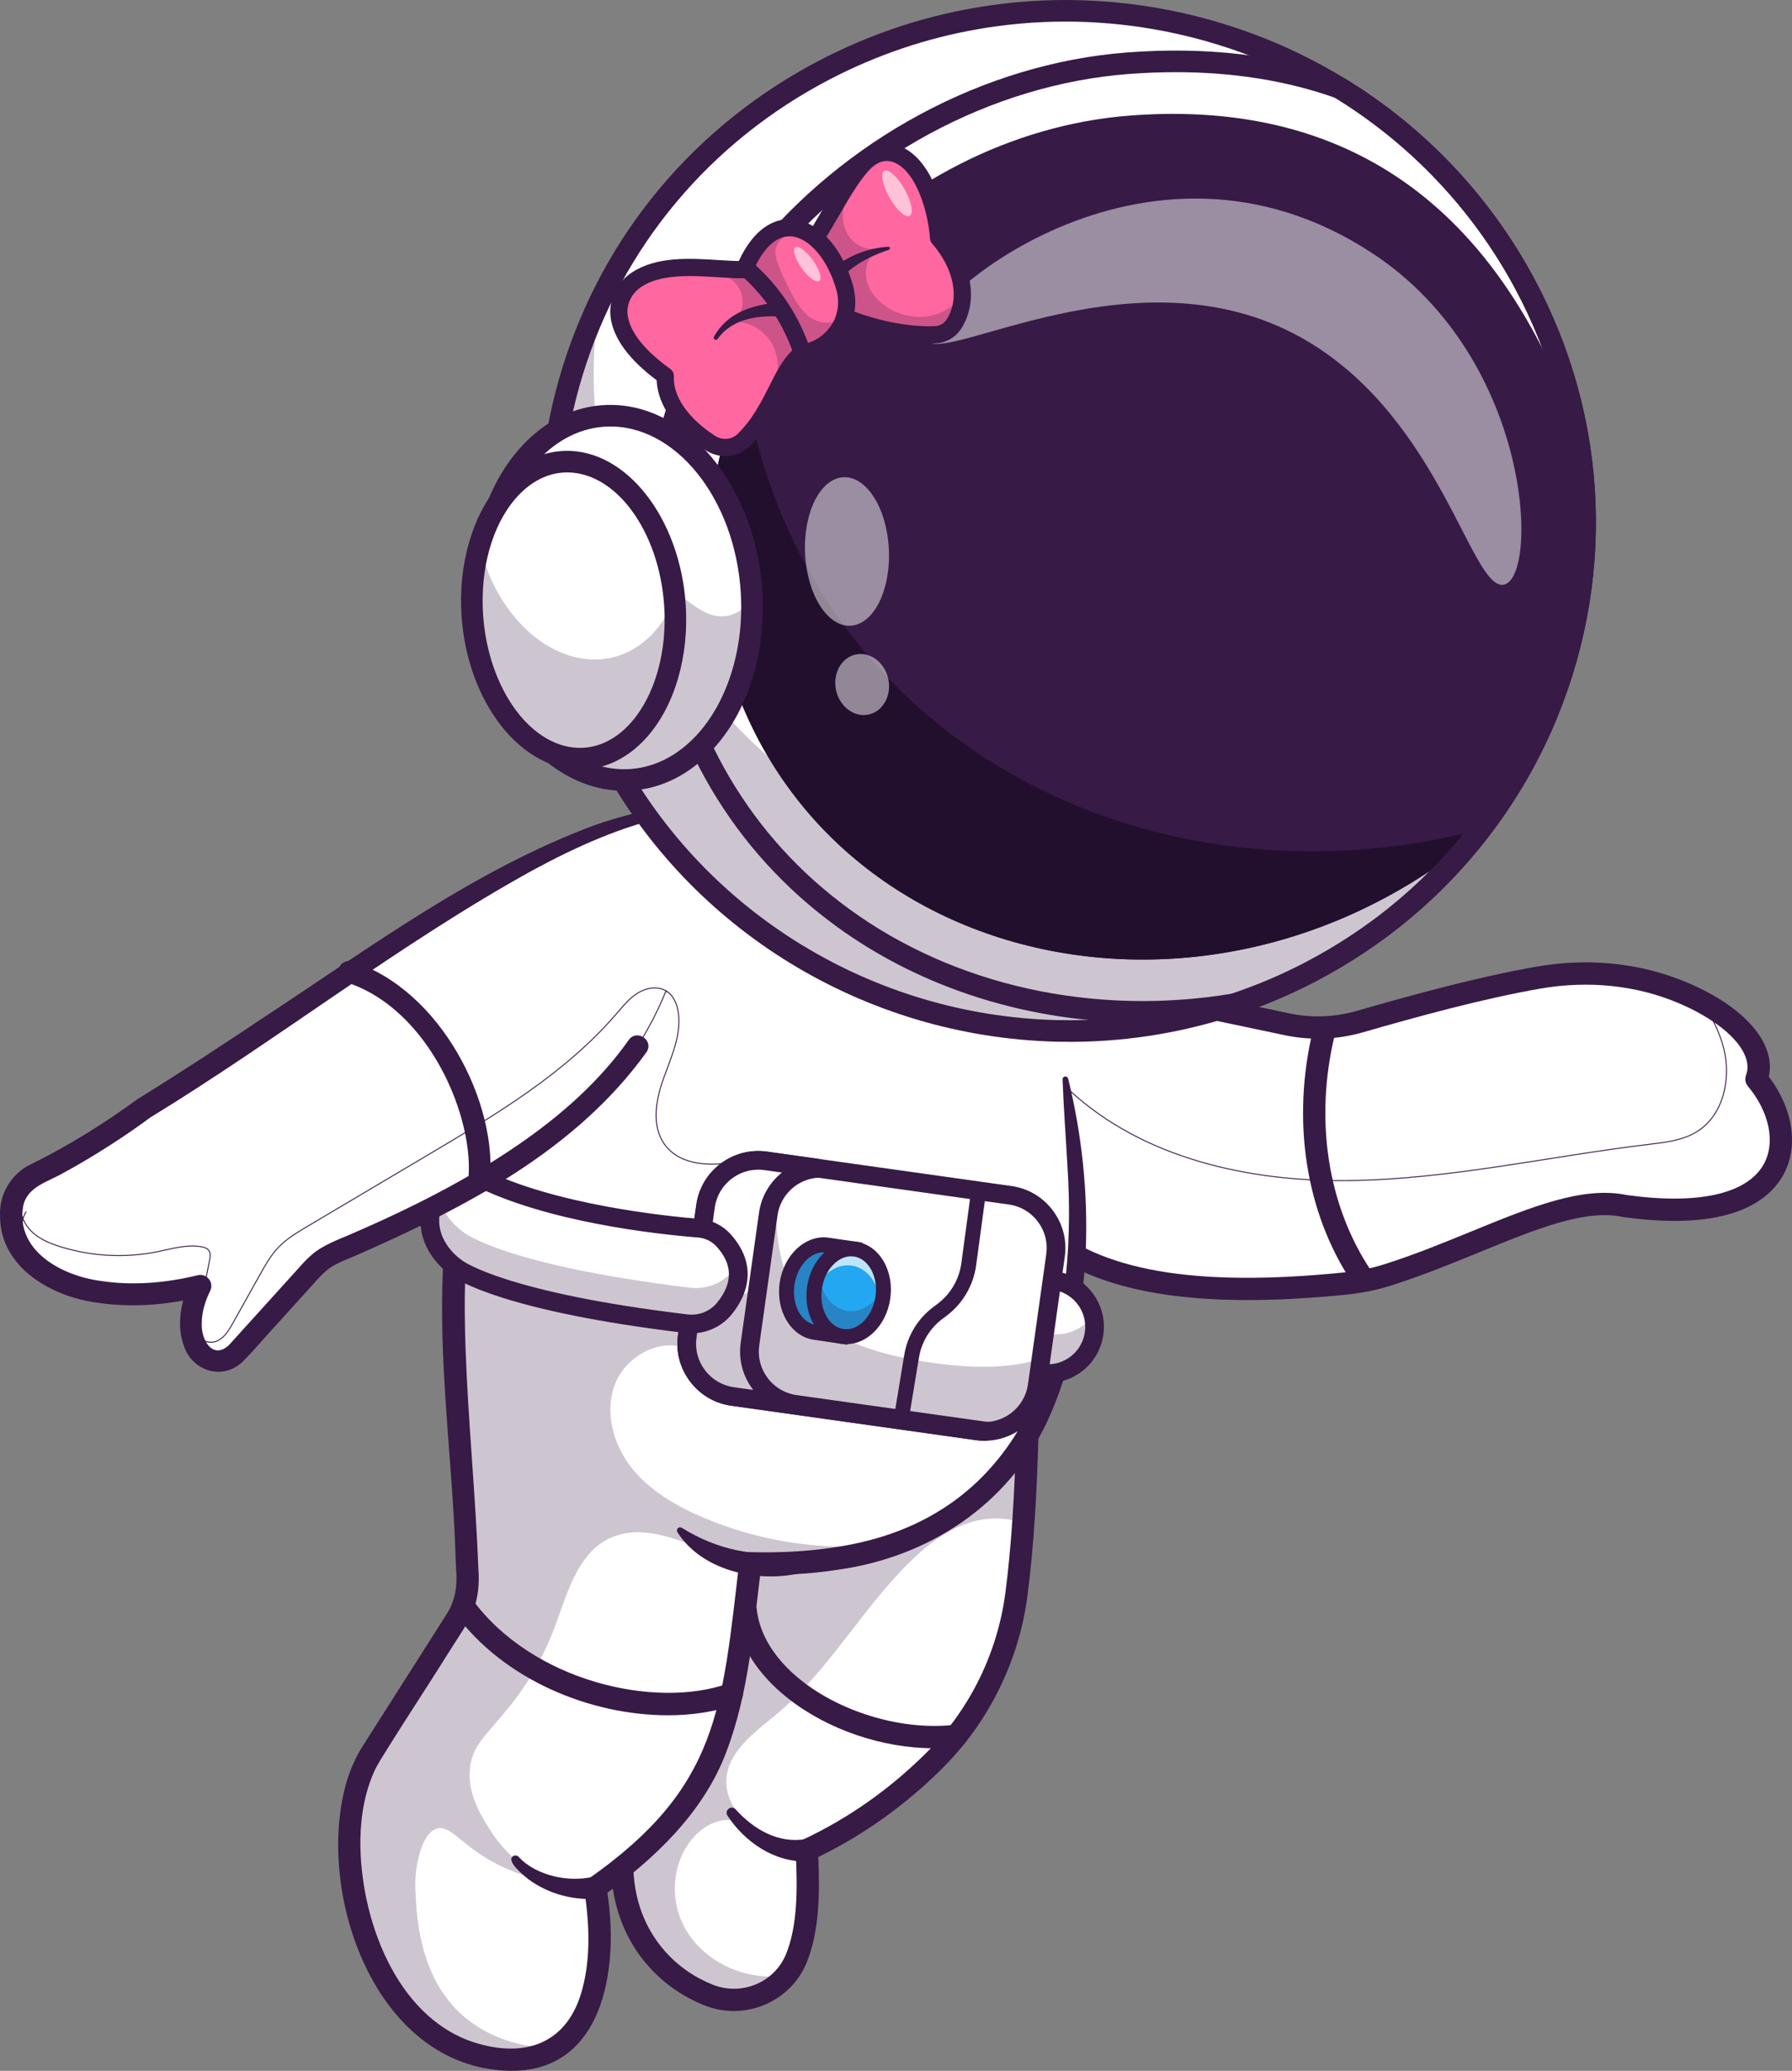 <?xml version="1.0" encoding="UTF-8"?>
<svg id="Livello_2" data-name="Livello 2" xmlns="http://www.w3.org/2000/svg" viewBox="0 0 1905.81 2202.2">
  <rect x="0" y="0" width="1905.81" height="2202.2" fill="#808080" stroke="none"/>
  <defs>
    <style>
      .cls-1 {
        fill: #220f2d;
      }

      .cls-2 {
        fill: #fff;
      }

      .cls-3 {
        fill: none;
        stroke: #371a45;
        stroke-miterlimit: 10;
      }

      .cls-4 {
        opacity: .7;
      }

      .cls-5 {
        opacity: .6;
      }

      .cls-6 {
        opacity: .5;
      }

      .cls-7 {
        opacity: .25;
      }

      .cls-8 {
        fill: #22a7f0;
      }

      .cls-9 {
        fill: #371a45;
      }

      .cls-10 {
        fill: #ff67a0;
      }
    </style>
  </defs>
  <g id="Layer_1" data-name="Layer 1">
    <path class="cls-2" d="M1728.03,1282.5c-64.25-13.7-152,41.55-252.7,73.4-14.55,4.6-29.6,7.5-44.75,9.05-143.6,14.5-264.2,4.25-332.55-62.45l-1.85-93.8-3.15-161.2,125,10,151.15,31.8c25.45,5.35,51.8,4.35,76.8-2.85,67.3-19.35,132.4-36.75,189.7-46.75,52.2-9.15,106.15-4.4,154.85,16.4,6.85,2.9,13.4,6.05,19.6,9.4,42.5,22.6,68.6,53.5,57.9,82,50,60,40,160-140,135Z"/>
    <path class="cls-9" d="M1326.92,1382.51c-111.26,0-187.82-23.36-237.16-71.53-2.23-2.18-3.51-5.14-3.57-8.25l-5-255c-.06-3.35,1.29-6.56,3.73-8.86,2.44-2.29,5.71-3.45,9.07-3.19l125,10c.5.04,1,.11,1.49.22l151.13,31.82c23.37,4.91,47.95,4,71.08-2.65,59.68-17.18,129.04-36.21,190.98-47.05,56.25-9.84,112.09-3.9,161.5,17.19,60.99,26.04,93.77,64.5,85.96,99.73,25.92,34.11,32.05,74.56,15.4,104.52-16.09,28.97-58.7,60.25-170.13,44.78-.28-.04-.56-.09-.84-.15-39.76-8.47-91.7,12.79-151.85,37.41-30.26,12.38-61.55,25.19-94.8,35.71-14.66,4.64-30.52,7.84-47.15,9.53-37.94,3.83-72.84,5.77-104.85,5.77ZM1109.78,1297.32c58.72,54.17,160.49,71.91,319.6,55.84,15.01-1.52,29.27-4.39,42.37-8.54,32.32-10.23,63.16-22.85,92.98-35.05,63.58-26.02,118.55-48.5,165.33-38.74,76.35,10.53,128.12-1.14,145.75-32.87,12.67-22.82,6.04-55.34-16.89-82.86-2.73-3.28-3.49-7.77-1.99-11.76,8.77-23.33-20.45-54.71-71.07-76.32-45.18-19.28-96.39-24.69-148.12-15.64-60.84,10.65-129.43,29.47-188.51,46.48-26.83,7.72-55.35,8.78-82.52,3.07l-150.39-31.66-111.2-8.9,4.65,236.96Z"/>
    <path class="cls-9" d="M1448.04,1369.35c-3.83,0-7.59-1.85-9.87-5.28-49.78-74.66-64.96-172.83-41.66-269.36,1.53-6.36,7.94-10.27,14.3-8.74,6.36,1.54,10.28,7.94,8.74,14.3-21.75,90.11-7.77,181.47,38.34,250.64,3.63,5.45,2.16,12.81-3.29,16.44-2.02,1.35-4.3,1.99-6.56,1.99Z"/>
    <path class="cls-3" d="M1728.03,1282.5c-64.25-13.7-152,41.55-252.7,73.4-14.55,4.6-29.6,7.5-44.75,9.05-143.6,14.5-264.2,4.25-332.55-62.45l-1.85-93.8c9.2-11.65,19.25-22.65,30.1-32.8l10.85-16.7c78.4,72.75,190.95,97.6,297.9,96.25,106.9-1.35,212.05-25.75,318.2-38.45,17.85-2.15,36.4-4.15,51.6-13.65,27.9-17.4,36.4-55.8,28.55-87.75-4.45-18.05-13-34.5-23.25-50.1,42.5,22.6,68.6,53.5,57.9,82,50,60,40,160-140,135Z"/>
    <path class="cls-2" d="M1093.03,1507.5c-.8,38.75-2.25,76.5-4.75,112.45-1.8,26.2-4.2,51.45-7.3,75.4-8.65,66.2-38.6,127.85-85.65,175.2-40.5,40.8-86.25,73.15-137.3,96.95,2.25,42.15,2.1,82.8-11.1,115.1-2.8,6.8-6.5,12.9-11,18.25-19.45,23.4-52.85,32.5-82.45,20.65-17.95-7.2-38-19.15-55.45-39-44.35-50.45-36.3-111.35-35-120l155-440,275-15Z"/>
    <path class="cls-9" d="M780.46,2138.58c-10.47,0-21.11-1.96-31.41-6.09-23.43-9.4-43.58-23.59-59.92-42.17-46.52-52.93-39.67-117.22-37.82-129.58.11-.74.29-1.47.54-2.19l155-440c1.59-4.52,5.75-7.63,10.53-7.9l275-15c3.26-.19,6.51,1.02,8.88,3.32,2.37,2.3,3.68,5.47,3.61,8.77-1.67,78.27-5.53,138.37-12.14,189.13-8.95,68.61-40.56,133.26-89.01,182.03-39.51,39.77-84.38,72-133.47,95.89,1.78,39.32,1.01,79.56-12.38,112.3-13.1,32.03-44.39,51.47-77.42,51.48ZM674.6,1965.33c-1.73,12.77-6.07,65.65,32.33,109.34,13.86,15.77,31,27.82,50.94,35.82,30.71,12.32,65.73-2.19,78.06-32.36,12.52-30.62,12.33-70.97,10.26-110.01-.25-4.83,2.45-9.33,6.83-11.37,49.38-23.02,94.42-54.83,133.89-94.55,44.81-45.11,74.05-104.91,82.32-168.39,6.14-47.1,9.87-102.59,11.66-173.78l-254.31,13.87-151.98,431.43Z"/>
    <path class="cls-9" d="M858.91,1979.32c-34.85,1.72-66.98-20.61-85.14-48.38-3.88-5.47,3.95-11.83,8.49-6.9,19.32,21.56,45.96,36.82,74.89,31.64,16.77-1.98,18.69,23.09,1.76,23.64h0Z"/>
    <path class="cls-9" d="M993.07,1859.15c-54.25,0-112.86-19.71-155.25-53.26-33.3-26.34-52.86-58.19-56.57-92.1-.71-6.51,3.99-12.36,10.49-13.07,6.53-.73,12.36,3.98,13.07,10.49,3.79,34.69,28.04,60.53,47.71,76.09,43.78,34.65,109.43,53.43,163.32,46.78,6.52-.81,12.42,3.81,13.22,10.31.8,6.5-3.81,12.41-10.31,13.22-8.39,1.04-16.98,1.55-25.68,1.55Z"/>
    <g class="cls-7">
      <path class="cls-9" d="M1093.03,1507.5c-.8,38.75-2.25,76.5-4.75,112.45-16.3-6.2-35.15-6.7-52.2-2.2-27.15,7.15-50.2,25.05-70.1,44.85-50.1,49.8-84.95,114.05-139.1,159.45-24.15,20.2-54.55,41.5-54.45,73,.05,16.8,9.6,32.45,22.15,43.65,12.5,11.2,27.85,18.65,43,25.95-21,3.3-35-22.45-55.45-28.1-15.1-4.15-31.25,3.7-42.25,14.9-23.85,24.25-28.5,64.15-13.6,94.7,14.85,30.6,47.05,51.1,80.85,55,9.6,1.1,19.25.95,28.8-.3-19.45,23.4-52.85,32.5-82.45,20.65-17.95-7.2-38-19.15-55.45-39-44.35-50.45-36.3-111.35-35-120l155-440,275-15Z"/>
    </g>
    <path class="cls-2" d="M914.08,1652.85c-34.2,7.7-72.4,11.05-114.8,9.7-.4,0-.85-.05-1.25-.05-20,170-25,245-165,345,12.8,79.85-.95,143.35-41.25,169.65-22.75,15-54,18-93.75,5.35-110-35-158.2-222.9-105-315l91.95-144.45c8.65-13.6,12.9-29.55,12.3-45.65-5.1-141.6-25.15-276.5-8.2-391.95.1-.6.2-1.25.3-1.85,4.75-31.7,12.3-61.95,23.8-90.45,10.05-24.95,23.1-48.55,39.85-70.65l200-280,370,225,10,80c42.6,268.4-20.05,460.55-218.95,505.35Z"/>
    <path class="cls-9" d="M1135.98,1147.03c28.61,115.73,28.51,253.71-22,364.17-41.92,89.43-126.48,144.7-223.01,158.11-31,4.85-62.3,6.13-93.35,5.02l12.18-10.46c-8.54,66.85-12.9,134.66-37.21,198.86-24.41,65.28-77.51,114.95-132.67,154.39,0,0,4.81-11.52,4.81-11.52,15.69,87-2.37,209.88-118.66,195.4-131-15.56-189.13-190.38-158.28-303.25,3.89-14.03,10.04-28.62,18-40.98,2.33-3.71,63.24-99.35,67.36-105.86,5.11-8.16,17.47-27.36,22.34-35.14,8.97-14.18,10.99-30.12,9.59-46.81,0,0-.59-13.83-.59-13.83-4.89-167.88-49.4-376.08,48.35-524.68,51.13-72.04,158.41-221.67,210.54-294.86,3.62-5.08,10.55-6.41,15.8-3.24l370,225c13.08,8.62,1.26,27.97-12.31,20.25,0,0-370-225-370-225l15.8-3.24-129.53,181.33c-18.1,25.61-71.98,99.47-87.77,124.19-49.53,82.79-53.32,182.6-50.35,276.96,2.71,78.22,10.67,157.09,13.75,236.16,1.21,14.92-.05,31.65-5.94,45.88-3.28,8.61-9.68,18.46-14.7,26.19,0,0-14.92,23.45-14.92,23.45-9.51,15.76-65.95,101.96-73.56,116.76-11.35,23.44-15.92,49.65-16.38,75.91-.94,81.71,36.83,188.33,120.65,215.64,54.48,17.43,100.22,1.63,115.49-56.97,8.94-33.38,7.41-70.09,1.91-105.54-.71-4.58,1.31-8.97,4.81-11.52,138.52-97.34,141.58-180.35,160.11-336.73.69-6.19,6.07-10.72,12.18-10.47,29.82.72,59.62-.57,88.82-5.1,209.41-30.3,260.34-221.65,247.93-406.75-1.62-30.15-4.05-60.26-5.1-90.84-.08-1.67,1.23-3.09,2.9-3.15,1.42-.05,2.64.9,3,2.21h0Z"/>
    <path class="cls-9" d="M846.42,1673.91c-44.04,8.46-99.59-4.3-125.42-43.59-2.74-3.14.2-7.68,4.05-5.64,18.13,11.3,37.85,19.57,58.19,23.82,20.34,4.31,41.17,4.64,61.48,1.77,16.57-1.42,18.27,22.12,1.69,23.64h0Z"/>
    <path class="cls-9" d="M634.7,2019.23c-26.26,1.65-51.84-5.48-72.7-20.76-4.42-3.58-24.38-19.28-16.32-24.57,1.95-1.29,4.53-.87,6,.85,9.77,10.57,23.58,17.15,37.56,20.56,14.07,3.39,28.7,3.53,42.12.45,6.4-1.47,12.78,2.53,14.25,8.93,1.7,7.08-3.64,14.18-10.9,14.53h0Z"/>
    <path class="cls-9" d="M710.17,1824.07c-80.27,0-173.82-36.21-227.2-109.49-3.85-5.29-2.69-12.7,2.6-16.56,5.29-3.85,12.71-2.69,16.56,2.6,63.5,87.19,194.41,117.26,272.2,89.72,6.15-2.18,12.93,1.04,15.13,7.22,2.18,6.17-1.04,12.94-7.22,15.13-21.41,7.58-46.04,11.39-72.07,11.39Z"/>
    <g class="cls-7">
      <path class="cls-9" d="M937.13,1643.1c-7.5,3.7-15.2,6.95-23.05,9.75-36.55,13.15-76.55,16.5-114.8,9.7-9.6-1.7-19.1-4.05-28.4-7.05-40.7-13.1-84.65-38.05-123.1-19.35-34.4,16.8-44.75,59.55-58.3,95.35-11.65,30.8-28.3,59.7-49.2,85.2-25.1,30.63-36.74,38.8-40.1,61.1-4.2,27.85,10.74,51.8,20.35,67.2,18.75,30.04,44.14,46.62,60,55-17.29-3.26-40.87-9.92-65-25-27.29-17.05-37.67-33.85-50.55-30.45-18.23,4.81-23.37,44.93-23.3,56.7.25,44.9,7.75,92.25,36.05,127.1,27.05,33.35,71.2,51,114.05,48.8-22.75,15-54,18-93.75,5.35-110-35-158.2-222.9-105-315l91.95-144.45c8.65-13.6,12.9-29.55,12.3-45.65-5.1-141.6-25.15-276.5-8.2-391.95,71.4,50.25,160.15,75.6,247.35,69.85,11.9-.8,25.3-1.7,34.2,6.25,5.4,4.75,8.05,11.95,9,19.1,3.1,23.6-12.55,48.3-35.2,55.55l-13.4-1.9c-29.15-11.85-64.85,7.55-76.6,36.75-11.75,29.2-2.85,63.8,16.4,88.7s47.45,41.4,76.4,53.75c59.5,25.45,125.45,35.7,189.9,29.6Z"/>
    </g>
    <path class="cls-3" d="M784.13,1234.8c-17.05,26.05-29.2,55.35-35.65,85.8-83.9,6.7-169.2-4.8-248.35-33.45-3.55-1.3-7.1-2.6-10.75-3.55,4.75-31.7,12.3-61.95,23.8-90.45,52.25-32.65,102.4-68.55,142.4-115.05,7.05-8.2,13.95-16.85,23.2-22.4,9.25-5.55,21.7-7.35,30.65-1.3,7.1,4.8,10.6,13.45,11.9,21.95,3.65,24.1-7.5,47.65-15.7,70.65-8.25,23-13.05,50.6,1.4,70.3,16.5,22.5,49.85,23.6,77.1,17.5Z"/>
    <circle class="cls-2" cx="1114.37" cy="1411.02" r="49.7" transform="translate(-381.04 412.74) rotate(-17.97)"/>
    <g class="cls-7">
      <path class="cls-9" d="M1163.08,1420.85c-5.43,26.91-31.64,44.34-58.54,38.91s-44.33-31.68-38.9-58.58c1.5-7.43,4.6-14.18,8.89-19.88,4.5,18.03,18.99,32.85,38.43,36.77s38.54-4.1,49.65-18.99c1.75,6.92,1.98,14.34.48,21.77Z"/>
    </g>
    <path class="cls-9" d="M1114.49,1470.68c-3.96,0-7.95-.4-11.93-1.2-15.61-3.15-29.06-12.2-37.88-25.47-8.81-13.27-11.93-29.18-8.78-44.79,6.51-32.24,38-53.16,70.26-46.66,15.62,3.15,29.07,12.2,37.88,25.47,8.81,13.27,11.92,29.18,8.77,44.79h0c-3.15,15.62-12.2,29.07-25.47,37.88-9.89,6.57-21.25,9.97-32.87,9.97ZM1114.36,1371.25c-18.53,0-35.16,13.05-38.96,31.9-2.1,10.41-.03,21.02,5.85,29.87,5.87,8.85,14.84,14.88,25.26,16.98,10.42,2.11,21.02.03,29.87-5.85,8.85-5.88,14.88-14.85,16.98-25.26h0c2.1-10.41.03-21.02-5.85-29.87-5.87-8.85-14.84-14.88-25.26-16.98-2.64-.53-5.28-.79-7.88-.79Z"/>
    <path class="cls-2" d="M1039.18,1521.63l-260.19-36.62c-30.8-4.32-52.47-33.08-48.14-63.91l19.49-138.46c3.8-26.99,26.32-46.94,52.56-48.58,3.72-.26,7.51-.09,11.35.44l260.15,36.61c30.84,4.33,52.51,33.08,48.14,63.91l-15.41,109.67-4.04,28.8c-4.33,30.84-33.12,52.46-63.91,48.14Z"/>
    <g class="cls-7">
      <path class="cls-9" d="M1039.18,1521.63l-260.19-36.62c-30.8-4.32-52.47-33.08-48.14-63.91l19.49-138.46c3.8-26.99,26.32-46.94,52.56-48.58,13.39,11.89,21.89,19.49,21.89,19.49-2.97,112.92,20.88,172.8,158.57,194.47,59.44,9.34,98.32,5.55,123.77-3.34l-4.04,28.8c-4.33,30.84-33.12,52.46-63.91,48.14Z"/>
    </g>
    <path class="cls-9" d="M1047.11,1532.13c-3.08,0-6.19-.21-9.32-.65l-260.17-36.61c-17.53-2.47-33.09-11.66-43.8-25.88-10.72-14.23-15.26-31.72-12.79-49.25l19.48-138.48c5.11-36.32,38.79-61.69,75.14-56.6l260.17,36.61c17.53,2.47,33.09,11.66,43.8,25.88,10.72,14.23,15.26,31.72,12.79,49.25l-19.48,138.48c-4.67,33.19-33.22,57.25-65.82,57.25ZM806.35,1243.87c-22.86,0-42.88,16.87-46.16,40.15l-19.48,138.48c-1.73,12.28,1.46,24.54,8.98,34.52,7.52,9.99,18.42,16.44,30.7,18.16h0l260.17,36.61c25.51,3.59,49.1-14.22,52.69-39.69l19.48-138.48c1.73-12.28-1.46-24.54-8.99-34.52-7.52-9.99-18.42-16.44-30.7-18.16l-260.17-36.61c-2.19-.31-4.38-.46-6.53-.46Z"/>
    <path class="cls-2" d="M1049.77,1522.07c-3.47.23-6.99.08-10.59-.45l-260.19-36.62c-22.57-3.19-40.23-19.45-46.34-40.1-2.23-7.5-2.94-15.58-1.76-23.81l8.63-61.52,2.85-20.3,7.97-56.65c4.33-30.83,33.12-52.46,63.91-48.14l56.22,7.93c-26.6,1.24-49.55,21.3-53.4,48.57l-10.55,74.79-8.95,63.71c-4.32,30.8,17.34,59.59,48.14,63.91l204.05,28.67Z"/>
    <g class="cls-7">
      <path class="cls-9" d="M1049.77,1522.07c-3.47.23-6.99.08-10.59-.45l-260.19-36.62c-30.8-4.32-52.47-33.08-48.1-63.9l11.48-81.81c4.51,15.38,13.77,34.77,32.32,39.28,10.17,2.5,21.38-3.5,31.83-12.79l-8.95,63.71c-4.32,30.8,17.34,59.59,48.14,63.91l204.05,28.67Z"/>
    </g>
    <path class="cls-9" d="M1046.77,1532.11c-3.02,0-6.04-.22-9.02-.65l-260.14-36.6c-17.52-2.45-33.07-11.64-43.79-25.87-10.72-14.23-15.26-31.73-12.78-49.26l19.49-138.47c2.46-17.53,11.65-33.09,25.87-43.81,14.22-10.71,31.73-15.27,49.25-12.8l56.21,7.92-.92,19.76c-22.39,1.06-40.9,17.91-44.02,40.07l-19.48,138.47c-1.74,12.28,1.45,24.54,8.97,34.53,7.52,9.99,18.42,16.44,30.68,18.16l204.07,28.7-.81,19.76c-1.19.07-2.39.1-3.58.1ZM806.38,1243.87c-10.04,0-19.81,3.26-28.03,9.45-9.99,7.52-16.44,18.42-18.15,30.69l-19.49,138.49c-1.73,12.27,1.46,24.53,8.98,34.52,7.52,9.99,18.42,16.43,30.67,18.15l20.73,2.92c-.19-.25-.38-.5-.57-.75-10.72-14.23-15.26-31.73-12.78-49.26l19.48-138.47c2.44-17.31,11.46-32.35,24.37-42.67l-18.72-2.64c-2.17-.31-4.34-.45-6.5-.45ZM730.88,1421.12h.05-.05Z"/>
    <path class="cls-8" d="M909.76,1375.81c-.75,5.12-14,45.36-14,45.36,0,0-13.08-1.92-29.15-4.27-20.07-2.94-33.3-26.11-29.54-51.74,3.76-25.64,23.07-44.03,43.15-41.09,13.55,1.99,29.15,4.27,29.15,4.27,0,0,1.61,39.14.39,47.47Z"/>
    <g class="cls-7">
      <path class="cls-9" d="M909.76,1375.81c-.75,5.12-14,45.36-14,45.36,0,0-13.08-1.92-29.15-4.27-20.07-2.94-33.3-26.11-29.54-51.74,3.76-25.64,23.07-44.03,43.15-41.09,13.55,1.99,29.15,4.27,29.15,4.27,0,0,1.61,39.14.39,47.47Z"/>
    </g>
    <path class="cls-9" d="M901.22,1430l-35.76-5.24c-24.38-3.57-40.63-30.83-36.25-60.76,4.39-29.93,27.86-51.36,52.16-47.8l35.67,5.23.27,6.58c.17,4.08,1.61,40.13.32,48.95h0c-.79,5.38-11.16,37.1-14.32,46.69l-2.09,6.35ZM875.95,1331.7c-14.56,0-28.1,14.76-31.01,34.6-3.12,21.26,7.12,40.42,22.83,42.73l22.52,3.3c5.64-17.32,11.12-34.83,11.61-37.7.69-4.82.29-24.55-.22-39.39l-22.61-3.32c-1.04-.15-2.08-.23-3.12-.23ZM909.76,1375.81h.05-.05Z"/>
    <ellipse class="cls-8" cx="902.57" cy="1374.75" rx="46.91" ry="36.73" transform="translate(-588.54 2068.41) rotate(-81.66)"/>
    <g class="cls-7">
      <path class="cls-9" d="M895.75,1421.16c-20.05-2.93-33.27-26.1-29.52-51.73.87-5.88,2.53-11.41,4.87-16.34.71,21.1,12.93,38.49,30.11,41.02,15.47,2.26,30.49-8.14,38.28-24.75.13,3.48-.06,7.08-.59,10.72-3.75,25.66-23.07,44.03-43.15,41.09Z"/>
    </g>
    <g class="cls-4">
      <path class="cls-2" d="M935.91,1391.93c1.21-23.28-11.5-43.32-30.07-46.04-16.8-2.48-33.1,10.04-40.16,29.26.09-1.87.28-3.8.55-5.72,3.75-25.63,23.07-44.03,43.15-41.09,20.08,2.94,33.3,26.11,29.52,51.73-.61,4.16-1.61,8.14-3,11.86Z"/>
    </g>
    <path class="cls-9" d="M900.07,1429.43c-1.82,0-3.64-.13-5.46-.4-12.18-1.78-22.64-9.34-29.45-21.28-6.46-11.31-8.87-25.33-6.8-39.48,2.08-14.15,8.41-26.88,17.84-35.86,9.96-9.48,22.17-13.72,34.32-11.94,12.18,1.78,22.64,9.34,29.46,21.28,6.46,11.31,8.87,25.33,6.79,39.48-2.08,14.15-8.41,26.88-17.84,35.86-8.47,8.06-18.55,12.34-28.87,12.34ZM905.15,1335.98c-6.25,0-12.54,2.75-17.99,7.94-6.87,6.54-11.51,16.01-13.07,26.66-1.56,10.65.17,21.05,4.87,29.29,4.34,7.61,10.72,12.38,17.95,13.44,7.29,1.06,14.72-1.68,21.06-7.72,6.87-6.54,11.51-16.01,13.07-26.66h0c1.56-10.65-.17-21.05-4.87-29.29-4.34-7.6-10.72-12.38-17.95-13.44-1.02-.15-2.04-.22-3.07-.22Z"/>
    <path class="cls-9" d="M958.45,1517.2c-.43,0-.86-.03-1.3-.11-4.33-.71-7.26-4.8-6.55-9.14l11.03-66.89c3.4-20.63,14.51-38.87,31.26-51.37l4.12-3.07c13.8-10.3,23.05-26,25.36-43.07l10.57-78.15c.59-4.35,4.6-7.39,8.94-6.81,4.35.59,7.4,4.59,6.81,8.94l-10.57,78.16c-2.88,21.28-14.4,40.84-31.6,53.68l-4.12,3.07c-13.44,10.03-22.34,24.66-25.08,41.22l-11.03,66.89c-.64,3.89-4.01,6.66-7.83,6.66Z"/>
    <path class="cls-2" d="M457.91,1288.55c-6.39,38.14,28.24,60.18,28.24,60.18,0,0,46.51,37.43,264.72,61.3,0,0,73.12-49.79,5.67-102.99,0,0-153.71-8.09-247.57-55.2-16.92-8.49-45.35,2.63-51.06,36.71Z"/>
    <g class="cls-7">
      <path class="cls-9" d="M457.93,1288.55c-6.41,38.13,28.22,60.18,28.22,60.18,0,0,44.37,35.71,249.76,59.6,10.64,1.24,21.26-2.54,28.7-10.24,11.2-11.6,24.42-30.68,19.43-52.85,0,0,0,0,0,0-10.54,17.3-30.49,26.55-50.56,24.11-196.77-23.9-239.69-58.43-239.69-58.43,0,0-24.23-15.43-28.4-42.78-3.47,5.54-6.09,12.32-7.45,20.42Z"/>
    </g>
    <path class="cls-9" d="M735.5,1417.92c-2.13,0-4.28-.12-6.42-.38-192.16-22.9-242.88-56.44-248.63-60.68-4.31-2.86-39.42-27.62-32.33-69.95h0c3.27-19.54,13.84-35.15,28.99-42.85,11.99-6.1,25.57-6.5,36.33-1.1,76.34,38.31,195.7,50.42,230.46,53.23,12.77,1.03,24.48,6.76,32.96,16.12,23.81,26.28,24.39,56.48,1.62,85.04-10.37,13.01-26.41,20.56-42.97,20.56ZM467.71,1290.19h0c-5.19,30.99,22.62,49.4,23.81,50.17l.86.62c.34.25,46.22,33.84,239.04,56.82,12.02,1.43,24.05-3.49,31.5-12.84,16.67-20.91,16.41-40.31-.81-59.31-5.08-5.61-12.12-9.04-19.83-9.66-45.71-3.68-160.4-16.44-237.78-55.27-5.07-2.54-12.13-2.14-18.41,1.06-5.56,2.82-15.35,10.28-18.39,28.41Z"/>
    <path class="cls-2" d="M708.28,1053.7c-7.9,19.75-18,39.35-30.25,58.8-67.25,96.05-189.8,164.4-319,218.4-6.3,2.65-12.2,6.05-17.6,10.3-.25.15-.5.35-.75.55-3.3,2.6-6.4,5.45-9.25,8.6l-1.2,1.35-77.4,85.5c-4.6,5.05-10.6,8.9-17.4,9.85-16.4,2.4-28.8-10.4-31.8-30.3-2.15-13.9.4-31.25,9.4-49.25-107.25,26.8-206.55-6.3-201.4-81.5,1.1-16.35,11.5-30.5,26.25-37.7,38.75-18.9,77.1-42.85,115.15-70.8,210-130,400-290,560-315,22.95,65.2,20.2,128.9-4.75,191.2Z"/>
    <path class="cls-9" d="M687.43,1119.08c-75.17,104.29-192.36,164.75-306.87,215.15-10.01,4.39-25.77,9.97-33.85,17.34-4.1,3.46-9.71,9.55-13.27,13.64-8.93,9.9-32.52,35.92-41.72,46.11-6.16,6.2-30,34.51-36.78,39.44-21.45,16.85-50.9,5.59-59.18-18.99-8.63-22.97-3.26-48.66,7.04-69.39,0,0,13.02,16.22,13.02,16.22-36.35,8.9-74.42,12.44-112.25,6.71C55.19,1379.11-.22,1347.96.08,1292.79c-1.2-22.63,12-44.75,32.36-54.47,40.15-19.65,77.89-43.24,114.09-69.67,45.88-28.34,91.08-57.95,136.04-88.06,112.53-74,222.79-155.99,350.26-203.22,25.78-8.9,52.36-15.84,79.47-19.57,2.6-.36,5.01,1.46,5.37,4.07.34,2.48-1.29,4.77-3.69,5.3-52.19,11.14-101.11,33.16-147.88,58.53-141.18,77.96-268.63,178.56-406.33,262.69-24.95,18.64-61.06,42.07-92.12,58.76-15.85,9.45-38.39,14.42-42.86,34.85-8.84,47.96,40.79,74.73,82.37,80.16,33.78,5.24,69.2,2.2,103.03-6.03,6.32-1.59,12.72,2.28,14.26,8.61.68,2.81.29,5.64-.91,8.03-5.51,11-8.95,22.99-8.97,34.55-.91,17.55,11.73,39.31,29.13,22.86,21.42-23.65,51.38-56.75,72.73-80.35,4.48-5.15,10.46-11.7,15.69-15.95,10.17-8.99,26.94-15.53,39.39-20.72,62.69-27.02,124.54-57.81,180.54-96.38,44.67-30.8,85.83-67.11,116.63-110.89,8.62-12.01,27.34.42,18.76,13.21h0Z"/>
    <path class="cls-9" d="M509.3,1268.95c-.44,0-.88-.02-1.33-.08-6.29-.73-10.81-6.42-10.08-12.71,7.56-65.53-40.51-183.41-130.22-211.77-6.04-1.91-9.39-8.36-7.49-14.4s8.38-9.39,14.4-7.48c94.21,29.78,155.9,151.47,146.1,236.28-.67,5.85-5.63,10.16-11.38,10.16Z"/>
    <path class="cls-3" d="M27.45,1255.19c-10.46,16.24-8.19,39.55,5.21,53.47,8.29,8.61,19.74,13.41,31.15,17,33.37,10.48,69.39,12.37,103.67,5.45,15.49-3.13,31.22-8.04,46.77-5.27,2.94.53,6.07,1.48,7.81,3.9,2.11,2.93,1.5,6.94.8,10.48-1.8,9.13-3.61,18.26-5.41,27.39-.37,1.88-.82,3.9-2.28,5.14-2.45,2.09-6.14.87-9.22-.09-13.73-4.29-28.5-1.12-42.85-.06-16.42,1.21-32.9-.42-49.25-2.34-19.45-2.28-39.29-5.12-56.68-14.11-17.39-8.99-32.16-25.37-34.09-44.86-.78-7.9.64-16.14,4.76-22.93"/>
    <path class="cls-3" d="M708.28,1053.7c-7.9,19.75-18,39.35-30.25,58.8-67.25,96.05-189.8,164.4-319,218.4-6.3,2.65-12.2,6.05-17.6,10.3-.25.15-.5.35-.75.55-1.6,1.05-3.1,2.25-4.55,3.55-2.15,1.95-4.1,4.1-5.9,6.4l-77.4,85.5c-4.6,5.05-10.6,8.9-17.4,9.85-16.4,2.4-28.8-10.4-31.8-30.3l6.6-.05c.55,8.8,12.4,13,20.5,9.4,8.05-3.55,12.85-11.75,17.15-19.45,9.6-17.15,19.2-34.35,28.8-51.5,5.5-9.9,11.15-19.9,18.9-28.15,8.9-9.45,20.2-16.2,31.4-22.85,43.4-25.7,86.8-51.45,130.2-77.2,71.45-42.35,144.25-85.85,198.4-148.85,7.05-8.2,13.95-16.85,23.2-22.4,8.85-5.3,20.65-7.2,29.5-2Z"/>
    <g>
      <g>
        <g>
          <path class="cls-2" d="M1639.32,773.13c-36.84,82.96-94.88,157.13-171.43,213.96-15.62,11.58-31.94,22.44-49.02,32.49-8.3,4.92-16.84,9.62-25.53,14.2-26.27,13.67-53.15,25-80.43,34.09-23.5,7.89-47.33,14.08-71.23,18.67-28.87,5.56-57.93,8.72-86.9,9.64-10.57.3-21.11.32-31.63.07-192.52-5.02-377.02-109.6-473.7-289.52-142.47-265.01-40.36-593.01,227.97-732.64,51.7-26.86,105.83-44.87,160.51-54.35,6.38-1.17,12.82-2.16,19.27-3.01,17.24-2.4,34.5-3.98,51.74-4.74,39.86-1.74,79.61.85,118.5,7.53,38.88,6.63,76.98,17.38,113.5,31.99,11.61,4.64,23.07,9.65,34.38,15.09,16.94,8.16,33.48,17.12,49.6,27.02,80.34,49.09,148.97,119.22,196.41,207.52,81.96,152.44,82.97,325.7,18.02,471.99Z"/>
          <path class="cls-9" d="M1137.58,1097.67c-4.84,0-9.67-.06-14.48-.17-199.46-5.2-381.37-116.39-474.76-290.17-68.79-127.94-83.21-274.55-40.62-412.81,42.93-139.37,138.51-253.55,269.11-321.51,50.97-26.47,105.1-44.8,160.87-54.47,6.1-1.12,12.42-2.11,19.32-3.02,17.2-2.4,34.65-3.99,51.85-4.75,39.57-1.73,79.53.81,118.76,7.54,38.87,6.63,77.14,17.41,113.75,32.06,11.76,4.69,23.35,9.78,34.46,15.12,17.29,8.32,34.01,17.44,49.71,27.09,82.88,50.64,150.95,122.56,196.85,207.99,79.4,147.67,85.99,320.1,18.06,473.08l-1.13-.5,1.13.5c-37.65,84.8-97.07,158.96-171.83,214.45-15.84,11.75-32.37,22.7-49.13,32.56-7.68,4.55-16.04,9.2-25.59,14.23-25.95,13.5-53.08,25-80.62,34.17-23.05,7.74-47.07,14.04-71.39,18.71-28.46,5.48-57.76,8.73-87.1,9.66-5.71.16-11.46.24-17.22.24ZM1133.01,12.71c-8.02,0-16.03.18-24.03.52-17.12.75-34.49,2.35-51.62,4.73-6.87.91-13.15,1.89-19.22,3-55.54,9.63-109.42,27.87-160.17,54.23-130,67.65-225.14,181.31-267.88,320.04-42.4,137.62-28.04,283.55,40.43,410.91,92.97,173,274.07,283.69,472.64,288.87,10.47.25,21.1.23,31.56-.07,29.2-.93,58.37-4.16,86.7-9.62,24.21-4.65,48.12-10.92,71.07-18.63,27.42-9.14,54.42-20.58,80.26-34.02,9.5-5.01,17.84-9.64,25.48-14.17,16.69-9.82,33.14-20.73,48.92-32.42,74.41-55.24,133.55-129.06,171.04-213.47,67.61-152.27,61.06-323.9-17.97-470.9-45.69-85.03-113.46-156.63-195.96-207.05-15.62-9.61-32.28-18.68-49.49-26.97-11.06-5.32-22.6-10.38-34.31-15.05-36.45-14.58-74.55-25.31-113.25-31.92-31.13-5.34-62.72-8.03-94.2-8.03Z"/>
        </g>
        <g class="cls-7">
          <path class="cls-9" d="M649.43,806.73c96.66,179.94,281.19,284.53,473.71,289.52,10.52.27,21.05.24,31.61-.06,28.98-.91,58.04-4.09,86.9-9.63,23.91-4.61,47.75-10.78,71.23-18.67,27.31-9.08,54.17-20.42,80.46-34.09,8.67-4.61,17.21-9.29,25.53-14.19,17.08-10.06,33.39-20.95,49.01-32.52,76.56-56.83,134.61-130.98,171.44-213.97,20.24-45.57,34.09-93.8,41.07-143.18-36.98,78.38-93.18,148.35-166.21,202.57-15.6,11.61-31.93,22.46-49.01,32.52-8.28,4.91-16.83,9.6-25.53,14.19-26.29,13.67-53.15,25.01-80.43,34.1-23.52,7.87-47.32,14.05-71.23,18.67-28.87,5.54-57.96,8.71-86.9,9.63-10.58.3-21.12.32-31.64.05-192.52-4.99-377.01-109.57-473.71-289.52-56.44-104.96-74.46-219.8-59.02-328.87-70.25,148.66-71.38,327.03,12.72,483.45Z"/>
        </g>
        <path class="cls-9" d="M1137.58,1105.97c-4.91,0-9.8-.06-14.68-.18-202.45-5.28-387.08-118.14-481.87-294.54-69.85-129.92-84.49-278.79-41.24-419.19,43.6-141.51,140.62-257.44,273.21-326.43,51.73-26.87,106.67-45.47,163.29-55.28,6.16-1.13,12.62-2.14,19.65-3.07,17.41-2.42,35.12-4.05,52.57-4.82,40.17-1.76,80.71.82,120.53,7.66,39.43,6.73,78.27,17.67,115.42,32.53,11.92,4.76,23.69,9.92,34.98,15.35,17.55,8.45,34.52,17.7,50.45,27.5,84.12,51.4,153.22,124.41,199.81,211.13,80.62,149.95,87.3,325.04,18.33,480.37l-8.72-3.87,8.72,3.87c-38.23,86.1-98.56,161.4-174.46,217.75-16.08,11.92-32.86,23.04-49.87,33.05-7.77,4.6-16.26,9.32-25.93,14.42-26.38,13.72-53.91,25.39-81.87,34.7-23.38,7.85-47.76,14.24-72.45,18.99-28.89,5.56-58.63,8.86-88.4,9.81-5.81.17-11.65.25-17.49.25ZM1133.01,21.01c-7.91,0-15.79.17-23.67.52-16.86.74-33.96,2.31-50.84,4.66-6.78.9-12.93,1.86-18.87,2.95-54.78,9.49-107.85,27.47-157.83,53.43-128.02,66.62-221.69,178.53-263.77,315.12-41.74,135.49-27.6,279.15,39.81,404.54,91.56,170.39,269.94,279.4,465.54,284.5,10.31.24,20.79.22,31.11-.07,28.74-.91,57.47-4.1,85.37-9.47,23.86-4.59,47.41-10.76,70-18.34,27.03-9,53.62-20.28,79.07-33.51,9.34-4.92,17.56-9.49,25.08-13.95,16.46-9.69,32.67-20.43,48.21-31.95,73.26-54.39,131.49-127.07,168.39-210.17,66.56-149.9,60.11-318.88-17.7-463.6-45-83.74-111.72-154.25-192.98-203.89-15.4-9.47-31.8-18.4-48.75-26.57-10.89-5.23-22.26-10.22-33.78-14.82-35.91-14.36-73.44-24.94-111.56-31.44-30.68-5.27-61.8-7.92-92.81-7.92Z"/>
        <path class="cls-9" d="M1137.58,1107.91c-4.92,0-9.83-.06-14.72-.17-203.14-5.3-388.41-118.55-483.53-295.56-70.09-130.38-84.79-279.77-41.38-420.67,43.75-142.01,141.11-258.34,274.16-327.58,51.91-26.96,107.04-45.63,163.85-55.47,6.17-1.13,12.66-2.15,19.72-3.08,17.45-2.43,35.22-4.06,52.74-4.83,40.28-1.77,80.98.82,120.94,7.68,39.57,6.75,78.54,17.73,115.82,32.64,11.96,4.78,23.77,9.96,35.09,15.4,17.61,8.48,34.64,17.76,50.63,27.59,84.4,51.57,153.75,124.84,200.5,211.86,80.91,150.48,87.61,326.19,18.4,482.08l-10.49-4.66,10.49,4.66c-38.37,86.41-98.91,161.97-175.08,218.52-16.14,11.96-32.97,23.12-50.04,33.17-7.79,4.62-16.31,9.35-26.01,14.46-26.48,13.77-54.1,25.48-82.15,34.83-23.46,7.88-47.92,14.29-72.69,19.05-28.99,5.58-58.83,8.9-88.71,9.84-5.83.16-11.68.25-17.54.25ZM1133.01,22.95c-7.87,0-15.74.17-23.58.51-16.8.74-33.84,2.3-50.66,4.64-6.76.9-12.88,1.85-18.78,2.93-54.6,9.46-107.49,27.37-157.29,53.24-127.55,66.37-220.89,177.88-262.82,313.97-41.58,134.99-27.5,278.13,39.67,403.05,91.23,169.78,268.98,278.4,463.89,283.49,10.28.24,20.73.22,31.01-.07,28.63-.91,57.26-4.08,85.06-9.44,23.77-4.57,47.23-10.72,69.75-18.28,26.93-8.97,53.44-20.21,78.79-33.4,9.3-4.9,17.49-9.46,24.98-13.89,16.41-9.65,32.56-20.36,48.04-31.84,72.99-54.19,131.01-126.6,167.77-209.4,66.32-149.36,59.89-317.71-17.64-461.9-44.83-83.44-111.32-153.69-192.28-203.16-15.35-9.44-31.69-18.34-48.59-26.47-10.84-5.21-22.17-10.19-33.66-14.77-35.79-14.31-73.18-24.85-111.17-31.33-30.57-5.25-61.58-7.89-92.48-7.89Z"/>
        <path class="cls-9" d="M1566.76,892.07c-302.21,247.07-752.62,124.36-808.41-255.78-37.95-258.62,189.49-494.14,443.68-513.41,185-14.02,372.09,52.09,473.54,329.27,0,0,25.71,129.48-2.75,219.34-28.46,89.86-71.54,172.47-71.54,172.47l-34.53,48.1Z"/>
        <g class="cls-6">
          <path class="cls-2" d="M1598.46,621.88c38.3-3.61,33.85-239.17-139.19-352.74-243-159.49-487.37,56.91-475.17,90.96,12.35,34.45,228.69-104.94,408.56,4.05,139.4,84.47,171.68,260.95,205.8,257.73Z"/>
        </g>
        <path class="cls-1" d="M758.36,636.29c55.78,380.12,506.2,502.83,808.4,255.79l6.99-9.76c-348.06,90.56-718.08-89.82-781.74-473.14-31.82,69.7-45.35,147.3-33.65,227.11Z"/>
        <path class="cls-9" d="M1215.14,1087.48c-119.02,0-233.85-35.48-325.43-102.22-110.03-80.18-179.19-197.5-200.01-339.28-19.11-130.18,19.38-263.13,108.36-374.38,98.88-123.61,248.73-204.29,400.82-215.82,84.56-6.41,161.88,2.69,229.88,27.04l2.11,1.01c84.43,51.59,153.77,124.86,200.53,211.88,80.91,150.48,87.61,326.19,18.4,482.08l-10.49-4.66,10.49,4.66c-38.37,86.41-98.91,161.97-175.08,218.52-16.14,11.96-32.97,23.12-50.04,33.17-7.79,4.62-16.31,9.35-26.01,14.46-26.48,13.77-54.11,25.48-82.16,34.83l-1.74.43c-33.27,5.55-66.62,8.29-99.64,8.29ZM1250.43,76.75c-16.28,0-32.9.64-49.81,1.92-145.87,11.05-289.66,88.54-384.64,207.28-84.97,106.22-121.75,232.9-103.57,356.7,19.9,135.54,85.89,247.6,190.82,324.07,111.83,81.5,260.08,114.28,406.89,89.99,26.62-8.92,52.82-20.05,77.91-33.11,9.3-4.9,17.49-9.46,24.98-13.89,16.41-9.65,32.56-20.36,48.04-31.84,72.99-54.19,131.01-126.6,167.77-209.4h0c66.32-149.36,59.89-317.71-17.64-461.9-44.64-83.09-110.77-153.11-191.27-202.54-51.15-18.15-107.98-27.29-169.49-27.29Z"/>
        <path class="cls-2" d="M513.21,632.01c2.51,106.96,68.66,195.37,147.78,197.45,79.12,2.08,141.22-82.96,138.71-189.92,0-.67-.04-1.38-.08-2.06-3.28-106.04-69.14-193.34-147.7-195.39-61.12-1.61-112.08,48.78-130.96,121.08-5.55,21.29-8.32,44.51-7.75,68.84Z"/>
        <g class="cls-7">
          <path class="cls-9" d="M513.21,632.01c2.51,106.96,68.66,195.37,147.78,197.45,79.12,2.08,141.22-82.96,138.71-189.92,0-.67-.04-1.38-.08-2.06-8.44,10.75-21.73,21.2-40.15,17.08-32.27-7.24-91.54-77.53-91.54-77.53,0,0-63.7-6.42-146.97-13.85-5.55,21.29-8.32,44.51-7.75,68.84Z"/>
        </g>
        <path class="cls-9" d="M663.87,840.96c-1.06,0-2.12-.01-3.19-.04-85-2.23-156.32-95.82-158.96-208.64h0c-1.53-65.19,19.57-124.49,57.87-162.68,26.47-26.4,58.6-39.87,92.62-38.98,85,2.23,156.31,95.82,158.96,208.64,1.53,65.19-19.56,124.48-57.86,162.68-25.64,25.57-56.5,39.02-89.43,39.02ZM524.66,631.75c2.37,100.78,63.66,184.32,136.63,186.23,27.64.76,53.9-10.44,75.81-32.29,33.38-33.28,52.49-87.82,51.13-145.89-2.37-100.78-63.65-184.32-136.63-186.23-27.58-.69-53.9,10.44-75.81,32.29-33.37,33.28-52.49,87.82-51.13,145.89h0Z"/>
        <g>
          <path class="cls-2" d="M505.35,710.18c28.1,78.67,98.07,116.77,156.28,85.1,58.22-31.67,82.63-121.11,54.54-199.77-28.1-78.67-98.07-116.77-156.28-85.1-58.22,31.67-82.63,121.11-54.54,199.77Z"/>
          <path class="cls-9" d="M618.69,807.78c-11.26,0-22.66-2.15-33.97-6.47-35.46-13.54-64.83-46.6-80.58-90.69-28.26-79.11-3.52-169.43,55.13-201.34,24.38-13.26,51.19-14.95,77.53-4.89,35.46,13.54,64.83,46.6,80.58,90.69,28.26,79.11,3.52,169.43-55.13,201.34-13.91,7.56-28.61,11.36-43.56,11.36ZM602.84,500.49c-14.54,0-28.82,3.69-42.34,11.04-57.59,31.33-81.79,120.24-53.94,198.21,15.49,43.38,44.32,75.88,79.07,89.15,25.62,9.78,51.69,8.14,75.39-4.75,57.59-31.33,81.79-120.24,53.94-198.21-15.49-43.38-44.32-75.88-79.07-89.15-11.01-4.2-22.1-6.3-33.05-6.3Z"/>
        </g>
        <g class="cls-7">
          <path class="cls-9" d="M722.3,715.86c6.55-28.42,5.21-58.74-2.41-87.08-20.47,63.55-78.09,90.45-133.69,60.08-35.93-19.61-62.73-58.66-74.49-102.53-1.32,4-2.45,8.2-3.45,12.51-16.64,72.38,17.78,157.26,76.9,189.57,59.11,32.31,120.5-.2,137.13-72.55Z"/>
        </g>
        <path class="cls-9" d="M616.98,818.26c-1,0-1.99-.02-2.99-.05-65.59-2.23-121.02-79.72-123.57-172.73-1.51-55.22,16.02-106.51,46.91-137.19,19.83-19.7,43.56-29.64,68.79-28.8,65.59,2.23,121.03,79.72,123.57,172.73,1.51,55.22-16.02,106.51-46.9,137.19-19.04,18.92-41.74,28.85-65.81,28.85ZM603.19,502.39c-17.91,0-35.04,7.64-49.69,22.18-26.48,26.31-41.48,71.27-40.14,120.28,2.23,81.12,47.72,148.6,101.42,150.42,18.7.63,36.61-7.02,51.84-22.15,26.48-26.31,41.48-71.27,40.14-120.28-2.22-81.12-47.71-148.59-101.42-150.42-.72-.02-1.44-.04-2.15-.04Z"/>
      </g>
      <g class="cls-6">
        <ellipse class="cls-2" cx="900.74" cy="586.51" rx="44.61" ry="79.05" transform="translate(-25.93 41.89) rotate(-2.63)"/>
      </g>
      <g class="cls-6">
        <ellipse class="cls-2" cx="916.96" cy="727.84" rx="28.41" ry="32.65" transform="translate(-133.24 210.49) rotate(-12.21)"/>
      </g>
    </g>
    <g>
      <path class="cls-10" d="M853.5,375.61c-23.18,15.63-29.85,60.55-62.7,92.43-9.49,9.21-24.14,10.32-35.24,3.14-29.71-19.2-49.41-45.71-48.02-71.42-24.61-17.74-45.42-39.19-48.97-62.78-2.38-15.79,5.54-31.27,18.96-39.91,33.03-21.26,84.96-8.91,117.64-10.43,26.16,23,45.8,52.46,58.34,88.97Z"/>
      <path class="cls-9" d="M771.37,485.06c-7.14,0-14.36-2.04-20.78-6.19-32.09-20.74-51.25-48.24-52.23-74.49-29.1-21.79-45.52-43.99-48.84-66.03-2.85-18.89,6.2-38.11,23.06-48.96,26.27-16.91,61.14-14.74,91.9-12.81,11.1.7,21.57,1.35,30.25.94,2.4-.13,4.68.7,6.46,2.27,27.62,24.28,48.12,55.52,60.95,92.87,1.34,3.91-.11,8.24-3.54,10.55-9.35,6.3-16.18,19.83-24.08,35.49-9.13,18.07-19.46,38.55-37.36,55.92-7.12,6.91-16.38,10.45-25.79,10.45ZM733.52,293.58c-18.84,0-37.18,2.25-51.04,11.18-10.82,6.96-16.66,19.07-14.88,30.86,2.71,17.94,17.94,37.03,45.28,56.73,2.52,1.82,3.95,4.8,3.78,7.91-1.15,21.12,15.25,44.77,43.85,63.25,7.7,4.98,17.54,4.16,23.92-2.02,15.7-15.23,25.3-34.26,33.77-51.04,7.69-15.22,14.48-28.68,24.48-37.89-11.41-30.44-28.51-56.19-50.9-76.66-8.74.16-18.33-.44-28.44-1.08-9.69-.6-19.83-1.24-29.82-1.24Z"/>
      <path class="cls-9" d="M825.92,336.52c-23.43-1.02-48.35,3.81-62.81,23.98-1.57,2.24-5.19-.07-3.79-2.44,6.2-11.45,16.39-20.86,28.24-26.44,11.97-5.77,25.03-8.36,37.81-9.72,4.03-.43,7.64,2.48,8.07,6.51.51,4.38-3.11,8.27-7.51,8.11h0Z"/>
      <path class="cls-10" d="M857.82,267.72c25.03-36.18,42.57-77.3,63.68-96.78,7.41-6.84,17.47-10.42,27.34-8.34,29.76,6.27,46.45,52.41,49.37,90.41,26.4,30.4,32.57,66.25,16.32,91.6-4.35,6.79-11.81,11.08-19.87,11.38-33.79,1.23-71.87-7.88-103.79-22l-33.04-66.26Z"/>
      <path class="cls-9" d="M988.59,365.23c-31.67,0-68.24-8.22-101.43-22.9-1.95-.86-3.54-2.38-4.48-4.28l-33.04-66.26c-1.49-2.98-1.24-6.54.66-9.28,9.58-13.85,18.04-28.43,26.21-42.52,12.82-22.1,24.93-42.98,38.79-55.78,9.96-9.19,23.2-13.15,35.42-10.57,33.43,7.05,52.44,53.93,56.35,95.66,27.29,32.87,33.29,71.94,15.16,100.22-5.99,9.35-16.17,15.18-27.23,15.58-2.11.08-4.24.11-6.4.11ZM897.55,326.92c32.19,13.75,67.24,20.98,96.76,19.93,5.07-.19,9.75-2.87,12.5-7.17,14.07-21.95,7.98-53.62-15.52-80.68-1.29-1.48-2.07-3.34-2.22-5.29-2.77-36.11-18.49-77.17-42.14-82.16-6.45-1.36-13.63.93-19.25,6.11-11.84,10.92-23.27,30.64-35.37,51.51-7.49,12.92-15.21,26.23-23.94,39.26l29.17,58.49Z"/>
      <path class="cls-9" d="M870.83,301.47c17.01-23.44,45.27-37.22,73.8-39.11.93-.07,1.75.63,1.82,1.56.06.79-.45,1.5-1.17,1.74-12.66,4.24-24.95,9.61-35.75,17.25-10.62,7.27-19.51,16.59-26.83,27.08-5.7,7.92-17.58-.57-11.88-8.53h0Z"/>
      <path class="cls-10" d="M792.7,284.45c26.85,23.56,48.1,52.94,60.8,91.17,14.99-2.72,27.05-9.99,36.18-21.81,10.49-13.59,13.26-31.43,8.64-47.96-17.74-63.49-73.94-94.37-105.61-21.39Z"/>
      <path class="cls-9" d="M853.49,384.76c-3.88,0-7.41-2.47-8.67-6.26-11.41-34.34-30.43-62.85-58.15-87.18-2.98-2.62-3.94-6.87-2.35-10.51,18.96-43.67,44.6-48.64,58.18-47.69,27.44,1.88,53.41,30.12,64.62,70.27,5.5,19.67,1.68,40.61-10.21,56.01-10.52,13.62-24.58,22.1-41.79,25.22-.55.1-1.09.15-1.64.15ZM803.83,282.18c25.38,23.56,43.63,50.69,55.52,82.56,9.3-3.06,16.9-8.51,23.09-16.52,8.38-10.85,11.02-25.77,7.07-39.91-9-32.2-28.85-55.62-48.27-56.95-13.95-.98-27.05,9.93-37.42,30.82Z"/>
      <g class="cls-7">
        <path class="cls-9" d="M852.29,244.55c-10.8,2.89-23.18,7.21-26.69,17.82-2.39,7.25.31,15.11,3.24,22.16,3.92,9.43,8.3,18.66,13.12,27.67,5.73,10.71,12.57,21.57,23.23,27.41,10.66,5.84,26.08,4.63,32.62-5.61-3.05,20.8-22.14,38.08-43.14,39.05-2.62-18.47-11.65-35.55-23.13-50.24-11.49-14.69-25.43-27.25-39.29-39.73,4.86-9.44,9.8-19,16.96-26.83,7.16-7.83,16.93-13.86,27.54-14.22.99-.03,2.27-.24,2.45-1.22.18-.98-1.99-.57-1.19.01"/>
      </g>
      <g class="cls-7">
        <path class="cls-9" d="M944.97,165.92c-7.35-2.68-14.83,3.25-20.26,8.89-9.85,10.24-19.26,21.34-24.45,34.57-5.19,13.23-5.57,29.02,2.06,41.01s24.41,18.33,36.98,11.69c-12.76,4.4-20,19.27-18.19,32.65,1.81,13.37,11.13,24.85,22.5,32.13,13.35,8.55,29.97,12.05,45.52,8.98,15.55-3.07,29.78-12.83,37.7-26.56,4.14,19.17-12.46,37.87-31.32,43.28-18.86,5.4-38.97,1.09-58.11-3.24-13.85-3.13-27.7-6.26-41.55-9.4,11.24-27.57,1.69-62.15-22.1-80.04-1.36-1.02-2.86-2.13-3.28-3.79-.3-1.2.04-2.47.39-3.66,6.39-21.5,17.79-41.5,33.04-57.95"/>
      </g>
      <g class="cls-7">
        <path class="cls-9" d="M813.04,428.01c12.55-15.52,17.85-37.49,10.86-56.18s-27.44-32.27-47.08-28.75c12.96-5.78,16.41-24.34,9.2-36.57-7.21-12.22-21.88-18.39-36.04-19.4,9.18-1.03,18.36-2.05,27.54-3.08,2.83-.32,5.73-.63,8.49.04,4.37,1.06,7.78,4.38,10.86,7.65,22.23,23.58,39.77,51.57,51.3,81.85.63,1.67,1.26,3.41,1.09,5.19-.2,2.07-1.43,3.87-2.63,5.57-9.43,13.35-18.86,26.71-28.29,40.06"/>
      </g>
      <g class="cls-5">
        <path class="cls-2" d="M871.28,298.74c-3.29,2.35-11.66-3.74-18.7-13.6-7.04-9.86-10.09-19.76-6.8-22.1,3.29-2.35,11.66,3.74,18.7,13.6,7.04,9.86,10.09,19.76,6.8,22.1Z"/>
      </g>
      <g class="cls-5">
        <path class="cls-2" d="M967.48,229.57c-4.41,2.48-14.02-6.22-21.47-19.44-7.45-13.22-9.92-25.95-5.51-28.43,4.41-2.48,14.02,6.22,21.47,19.44,7.45,13.22,9.92,25.95,5.51,28.43Z"/>
      </g>
    </g>
  </g>
</svg>